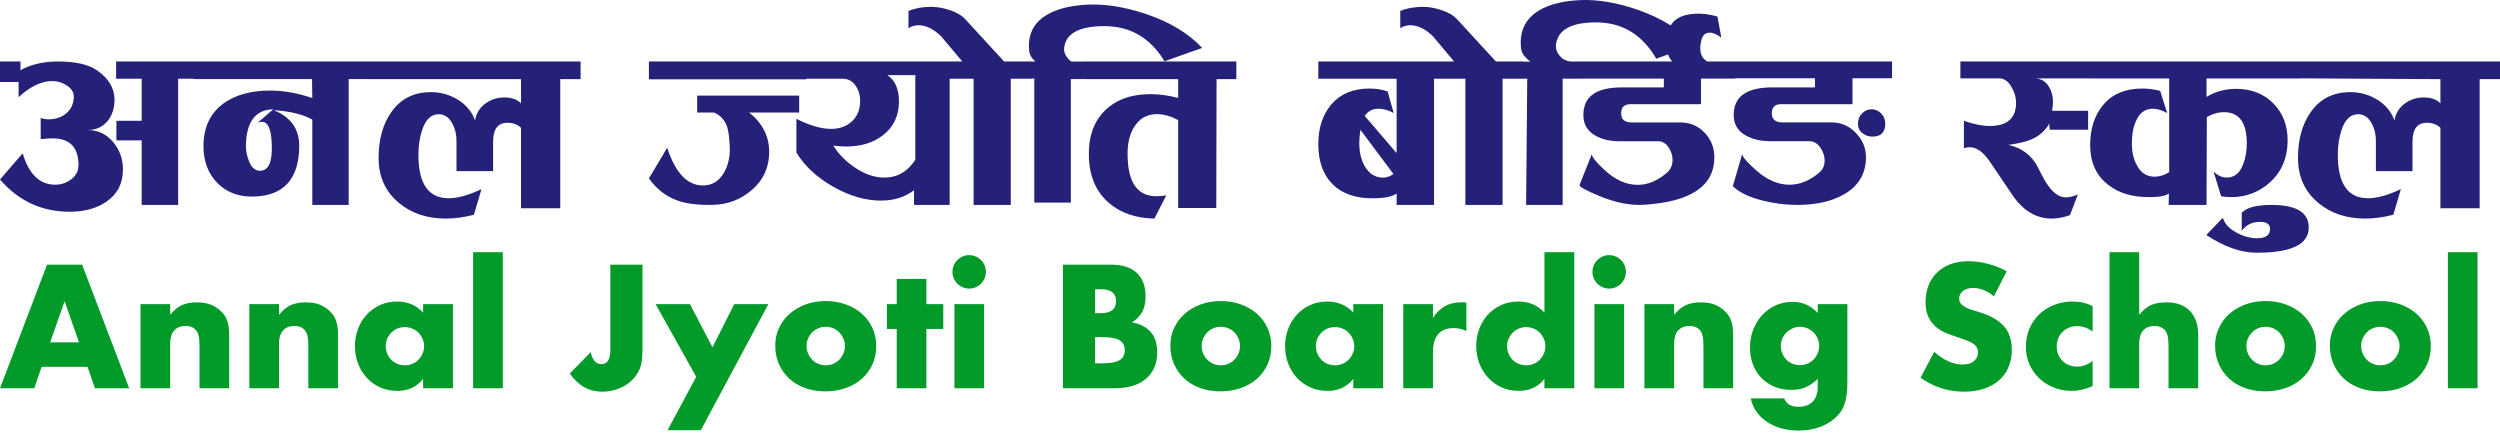 <?xml version="1.0" encoding="UTF-8"?>
<svg width="366px" height="64px" viewBox="0 0 366 64" version="1.1" xmlns="http://www.w3.org/2000/svg" xmlns:xlink="http://www.w3.org/1999/xlink">
    <!-- Generator: Sketch 61.2 (89653) - https://sketch.com -->
    <title>Group 2</title>
    <desc>Created with Sketch.</desc>
    <g id="Page-1" stroke="none" stroke-width="1" fill="none" fill-rule="evenodd">
        <g id="Desktop-Design" transform="translate(-210, -40)" fill-rule="nonzero">
            <g id="Group-2" transform="translate(210, 40)">
                <path d="M5.016,56.84 L6.096,53.696 L12.816,53.696 L13.896,56.84 L18.912,56.84 L12.024,38.744 L6.888,38.744 L0,56.84 L5.016,56.84 Z M11.568,50.12 L7.344,50.12 L9.456,44.096 L11.568,50.12 Z M24.912,56.84 L24.912,50.264 C24.912,49.448 25.108,48.82 25.5,48.38 C25.892,47.94 26.456,47.72 27.192,47.72 C27.464,47.72 27.72,47.76 27.96,47.84 C28.2,47.92 28.416,48.056 28.608,48.248 C28.832,48.472 28.988,48.772 29.076,49.148 C29.164,49.524 29.208,50.016 29.208,50.624 L29.208,50.624 L29.208,56.84 L33.552,56.84 L33.552,49.016 C33.552,48.36 33.488,47.776 33.36,47.264 C33.232,46.752 32.992,46.288 32.64,45.872 C32.208,45.36 31.684,44.964 31.068,44.684 C30.452,44.404 29.712,44.264 28.848,44.264 C28.032,44.264 27.32,44.388 26.712,44.636 C26.104,44.884 25.504,45.368 24.912,46.088 L24.912,46.088 L24.912,44.528 L20.568,44.528 L20.568,56.84 L24.912,56.84 Z M40.848,56.84 L40.848,50.264 C40.848,49.448 41.044,48.82 41.436,48.38 C41.828,47.94 42.392,47.72 43.128,47.72 C43.4,47.72 43.656,47.76 43.896,47.84 C44.136,47.92 44.352,48.056 44.544,48.248 C44.768,48.472 44.924,48.772 45.012,49.148 C45.1,49.524 45.144,50.016 45.144,50.624 L45.144,50.624 L45.144,56.84 L49.488,56.84 L49.488,49.016 C49.488,48.36 49.424,47.776 49.296,47.264 C49.168,46.752 48.928,46.288 48.576,45.872 C48.144,45.36 47.62,44.964 47.004,44.684 C46.388,44.404 45.648,44.264 44.784,44.264 C43.968,44.264 43.256,44.388 42.648,44.636 C42.04,44.884 41.44,45.368 40.848,46.088 L40.848,46.088 L40.848,44.528 L36.504,44.528 L36.504,56.84 L40.848,56.84 Z M58.176,57.224 C59.76,57.224 61.016,56.64 61.944,55.472 L61.944,55.472 L61.944,56.84 L66.312,56.84 L66.312,44.528 L61.944,44.528 L61.944,45.752 C60.936,44.68 59.664,44.144 58.128,44.144 C57.216,44.144 56.384,44.316 55.632,44.66 C54.88,45.004 54.232,45.472 53.688,46.064 C53.144,46.656 52.72,47.348 52.416,48.14 C52.112,48.932 51.96,49.768 51.96,50.648 C51.96,51.592 52.116,52.464 52.428,53.264 C52.74,54.064 53.176,54.76 53.736,55.352 C54.296,55.944 54.952,56.404 55.704,56.732 C56.456,57.06 57.28,57.224 58.176,57.224 Z M59.28,53.48 C58.88,53.48 58.508,53.408 58.164,53.264 C57.82,53.12 57.524,52.92 57.276,52.664 C57.028,52.408 56.832,52.108 56.688,51.764 C56.544,51.42 56.472,51.048 56.472,50.648 C56.472,50.264 56.544,49.908 56.688,49.58 C56.832,49.252 57.028,48.96 57.276,48.704 C57.524,48.448 57.82,48.248 58.164,48.104 C58.508,47.96 58.88,47.888 59.28,47.888 C59.664,47.888 60.028,47.96 60.372,48.104 C60.716,48.248 61.012,48.448 61.26,48.704 C61.508,48.96 61.708,49.26 61.86,49.604 C62.012,49.948 62.088,50.312 62.088,50.696 C62.088,51.08 62.012,51.44 61.86,51.776 C61.708,52.112 61.508,52.408 61.26,52.664 C61.012,52.92 60.716,53.12 60.372,53.264 C60.028,53.408 59.664,53.48 59.28,53.48 Z M73.608,56.84 L73.608,36.92 L69.264,36.92 L69.264,56.84 L73.608,56.84 Z M88.152,57.344 C88.792,57.344 89.404,57.26 89.988,57.092 C90.572,56.924 91.104,56.692 91.584,56.396 C92.064,56.1 92.484,55.74 92.844,55.316 C93.204,54.892 93.488,54.424 93.696,53.912 C93.824,53.592 93.916,53.208 93.972,52.76 C94.028,52.312 94.056,51.824 94.056,51.296 L94.056,51.296 L94.056,38.744 L89.352,38.744 L89.352,51.224 C89.352,52.616 88.912,53.312 88.032,53.312 C87.632,53.312 87.296,53.152 87.024,52.832 C86.752,52.512 86.576,52.08 86.496,51.536 L86.496,51.536 L83.424,54.68 C84.64,56.456 86.216,57.344 88.152,57.344 Z M102.6,62.984 L112.488,44.528 L107.496,44.528 L104.304,50.84 L101.016,44.528 L95.976,44.528 L101.928,55.16 L97.728,62.984 L102.6,62.984 Z M120.816,57.296 C121.888,57.296 122.884,57.136 123.804,56.816 C124.724,56.496 125.512,56.044 126.168,55.46 C126.824,54.876 127.34,54.18 127.716,53.372 C128.092,52.564 128.28,51.672 128.28,50.696 C128.28,49.72 128.096,48.828 127.728,48.02 C127.36,47.212 126.844,46.516 126.18,45.932 C125.516,45.348 124.732,44.892 123.828,44.564 C122.924,44.236 121.944,44.072 120.888,44.072 C119.816,44.072 118.828,44.24 117.924,44.576 C117.02,44.912 116.24,45.372 115.584,45.956 C114.928,46.54 114.416,47.228 114.048,48.02 C113.68,48.812 113.496,49.664 113.496,50.576 C113.496,51.584 113.68,52.5 114.048,53.324 C114.416,54.148 114.924,54.856 115.572,55.448 C116.22,56.04 116.992,56.496 117.888,56.816 C118.784,57.136 119.76,57.296 120.816,57.296 Z M120.888,53.48 C120.504,53.48 120.14,53.408 119.796,53.264 C119.452,53.12 119.156,52.92 118.908,52.664 C118.66,52.408 118.46,52.108 118.308,51.764 C118.156,51.42 118.08,51.04 118.08,50.624 C118.08,50.24 118.156,49.88 118.308,49.544 C118.46,49.208 118.66,48.912 118.908,48.656 C119.156,48.4 119.452,48.2 119.796,48.056 C120.14,47.912 120.504,47.84 120.888,47.84 C121.272,47.84 121.636,47.912 121.98,48.056 C122.324,48.2 122.62,48.4 122.868,48.656 C123.116,48.912 123.316,49.212 123.468,49.556 C123.62,49.9 123.696,50.264 123.696,50.648 C123.696,51.048 123.62,51.42 123.468,51.764 C123.316,52.108 123.116,52.408 122.868,52.664 C122.62,52.92 122.324,53.12 121.98,53.264 C121.636,53.408 121.272,53.48 120.888,53.48 Z M135.624,56.84 L135.624,48.152 L138.096,48.152 L138.096,44.528 L135.624,44.528 L135.624,40.832 L131.28,40.832 L131.28,44.528 L129.84,44.528 L129.84,48.152 L131.28,48.152 L131.28,56.84 L135.624,56.84 Z M141.888,42.248 C142.224,42.248 142.54,42.184 142.836,42.056 C143.132,41.928 143.392,41.752 143.616,41.528 C143.84,41.304 144.016,41.044 144.144,40.748 C144.272,40.452 144.336,40.136 144.336,39.8 C144.336,39.464 144.272,39.148 144.144,38.852 C144.016,38.556 143.84,38.296 143.616,38.072 C143.392,37.848 143.132,37.672 142.836,37.544 C142.54,37.416 142.224,37.352 141.888,37.352 C141.552,37.352 141.236,37.416 140.94,37.544 C140.644,37.672 140.384,37.848 140.16,38.072 C139.936,38.296 139.76,38.556 139.632,38.852 C139.504,39.148 139.44,39.464 139.44,39.8 C139.44,40.136 139.504,40.452 139.632,40.748 C139.76,41.044 139.936,41.304 140.16,41.528 C140.384,41.752 140.644,41.928 140.94,42.056 C141.236,42.184 141.552,42.248 141.888,42.248 Z M144.072,56.84 L144.072,44.528 L139.728,44.528 L139.728,56.84 L144.072,56.84 Z M163.176,56.84 C164.136,56.84 165,56.728 165.768,56.504 C166.536,56.28 167.188,55.944 167.724,55.496 C168.26,55.048 168.676,54.496 168.972,53.84 C169.268,53.184 169.416,52.432 169.416,51.584 C169.416,51.04 169.352,50.528 169.224,50.048 C169.096,49.568 168.884,49.136 168.588,48.752 C168.292,48.368 167.908,48.044 167.436,47.78 C166.964,47.516 166.392,47.32 165.72,47.192 C166.392,46.776 166.892,46.268 167.22,45.668 C167.548,45.068 167.712,44.312 167.712,43.4 C167.712,41.896 167.28,40.744 166.416,39.944 C165.552,39.144 164.288,38.744 162.624,38.744 L162.624,38.744 L155.616,38.744 L155.616,56.84 L163.176,56.84 Z M161.184,45.848 L160.32,45.848 L160.32,42.344 L161.184,42.344 C162.656,42.344 163.392,42.928 163.392,44.096 C163.392,45.264 162.656,45.848 161.184,45.848 L161.184,45.848 Z M161.352,53.192 L160.32,53.192 L160.32,49.352 L161.352,49.352 C162.536,49.352 163.384,49.504 163.896,49.808 C164.408,50.112 164.664,50.6 164.664,51.272 C164.664,51.944 164.408,52.432 163.896,52.736 C163.384,53.04 162.536,53.192 161.352,53.192 L161.352,53.192 Z M178.656,57.296 C179.728,57.296 180.724,57.136 181.644,56.816 C182.564,56.496 183.352,56.044 184.008,55.46 C184.664,54.876 185.18,54.18 185.556,53.372 C185.932,52.564 186.12,51.672 186.12,50.696 C186.12,49.72 185.936,48.828 185.568,48.02 C185.2,47.212 184.684,46.516 184.02,45.932 C183.356,45.348 182.572,44.892 181.668,44.564 C180.764,44.236 179.784,44.072 178.728,44.072 C177.656,44.072 176.668,44.24 175.764,44.576 C174.86,44.912 174.08,45.372 173.424,45.956 C172.768,46.54 172.256,47.228 171.888,48.02 C171.52,48.812 171.336,49.664 171.336,50.576 C171.336,51.584 171.52,52.5 171.888,53.324 C172.256,54.148 172.764,54.856 173.412,55.448 C174.06,56.04 174.832,56.496 175.728,56.816 C176.624,57.136 177.6,57.296 178.656,57.296 Z M178.728,53.48 C178.344,53.48 177.98,53.408 177.636,53.264 C177.292,53.12 176.996,52.92 176.748,52.664 C176.5,52.408 176.3,52.108 176.148,51.764 C175.996,51.42 175.92,51.04 175.92,50.624 C175.92,50.24 175.996,49.88 176.148,49.544 C176.3,49.208 176.5,48.912 176.748,48.656 C176.996,48.4 177.292,48.2 177.636,48.056 C177.98,47.912 178.344,47.84 178.728,47.84 C179.112,47.84 179.476,47.912 179.82,48.056 C180.164,48.2 180.46,48.4 180.708,48.656 C180.956,48.912 181.156,49.212 181.308,49.556 C181.46,49.9 181.536,50.264 181.536,50.648 C181.536,51.048 181.46,51.42 181.308,51.764 C181.156,52.108 180.956,52.408 180.708,52.664 C180.46,52.92 180.164,53.12 179.82,53.264 C179.476,53.408 179.112,53.48 178.728,53.48 Z M194.352,57.224 C195.936,57.224 197.192,56.64 198.12,55.472 L198.12,55.472 L198.12,56.84 L202.488,56.84 L202.488,44.528 L198.12,44.528 L198.12,45.752 C197.112,44.68 195.84,44.144 194.304,44.144 C193.392,44.144 192.56,44.316 191.808,44.66 C191.056,45.004 190.408,45.472 189.864,46.064 C189.32,46.656 188.896,47.348 188.592,48.14 C188.288,48.932 188.136,49.768 188.136,50.648 C188.136,51.592 188.292,52.464 188.604,53.264 C188.916,54.064 189.352,54.76 189.912,55.352 C190.472,55.944 191.128,56.404 191.88,56.732 C192.632,57.06 193.456,57.224 194.352,57.224 Z M195.456,53.48 C195.056,53.48 194.684,53.408 194.34,53.264 C193.996,53.12 193.7,52.92 193.452,52.664 C193.204,52.408 193.008,52.108 192.864,51.764 C192.72,51.42 192.648,51.048 192.648,50.648 C192.648,50.264 192.72,49.908 192.864,49.58 C193.008,49.252 193.204,48.96 193.452,48.704 C193.7,48.448 193.996,48.248 194.34,48.104 C194.684,47.96 195.056,47.888 195.456,47.888 C195.84,47.888 196.204,47.96 196.548,48.104 C196.892,48.248 197.188,48.448 197.436,48.704 C197.684,48.96 197.884,49.26 198.036,49.604 C198.188,49.948 198.264,50.312 198.264,50.696 C198.264,51.08 198.188,51.44 198.036,51.776 C197.884,52.112 197.684,52.408 197.436,52.664 C197.188,52.92 196.892,53.12 196.548,53.264 C196.204,53.408 195.84,53.48 195.456,53.48 Z M209.784,56.84 L209.784,51.56 C209.784,50.408 210.036,49.532 210.54,48.932 C211.044,48.332 211.8,48.032 212.808,48.032 C213.48,48.032 214.104,48.176 214.68,48.464 L214.68,48.464 L214.68,44.312 C214.504,44.28 214.348,44.264 214.212,44.264 L214.212,44.264 L213.84,44.264 C212.944,44.264 212.16,44.46 211.488,44.852 C210.816,45.244 210.248,45.808 209.784,46.544 L209.784,46.544 L209.784,44.528 L205.44,44.528 L205.44,56.84 L209.784,56.84 Z M222.336,57.224 C223.92,57.224 225.176,56.64 226.104,55.472 L226.104,55.472 L226.104,56.84 L230.472,56.84 L230.472,36.92 L226.104,36.92 L226.104,45.752 C225.096,44.68 223.824,44.144 222.288,44.144 C221.376,44.144 220.54,44.316 219.78,44.66 C219.02,45.004 218.368,45.472 217.824,46.064 C217.28,46.656 216.86,47.348 216.564,48.14 C216.268,48.932 216.12,49.768 216.12,50.648 C216.12,51.576 216.276,52.44 216.588,53.24 C216.9,54.04 217.336,54.736 217.896,55.328 C218.456,55.92 219.112,56.384 219.864,56.72 C220.616,57.056 221.44,57.224 222.336,57.224 Z M223.44,53.48 C223.04,53.48 222.668,53.408 222.324,53.264 C221.98,53.12 221.684,52.92 221.436,52.664 C221.188,52.408 220.992,52.108 220.848,51.764 C220.704,51.42 220.632,51.048 220.632,50.648 C220.632,50.264 220.708,49.908 220.86,49.58 C221.012,49.252 221.212,48.96 221.46,48.704 C221.708,48.448 222.004,48.248 222.348,48.104 C222.692,47.96 223.056,47.888 223.44,47.888 C223.824,47.888 224.188,47.96 224.532,48.104 C224.876,48.248 225.172,48.448 225.42,48.704 C225.668,48.96 225.868,49.26 226.02,49.604 C226.172,49.948 226.248,50.312 226.248,50.696 C226.248,51.08 226.172,51.44 226.02,51.776 C225.868,52.112 225.668,52.408 225.42,52.664 C225.172,52.92 224.876,53.12 224.532,53.264 C224.188,53.408 223.824,53.48 223.44,53.48 Z M235.584,42.248 C235.92,42.248 236.236,42.184 236.532,42.056 C236.828,41.928 237.088,41.752 237.312,41.528 C237.536,41.304 237.712,41.044 237.84,40.748 C237.968,40.452 238.032,40.136 238.032,39.8 C238.032,39.464 237.968,39.148 237.84,38.852 C237.712,38.556 237.536,38.296 237.312,38.072 C237.088,37.848 236.828,37.672 236.532,37.544 C236.236,37.416 235.92,37.352 235.584,37.352 C235.248,37.352 234.932,37.416 234.636,37.544 C234.34,37.672 234.08,37.848 233.856,38.072 C233.632,38.296 233.456,38.556 233.328,38.852 C233.2,39.148 233.136,39.464 233.136,39.8 C233.136,40.136 233.2,40.452 233.328,40.748 C233.456,41.044 233.632,41.304 233.856,41.528 C234.08,41.752 234.34,41.928 234.636,42.056 C234.932,42.184 235.248,42.248 235.584,42.248 Z M237.768,56.84 L237.768,44.528 L233.424,44.528 L233.424,56.84 L237.768,56.84 Z M245.088,56.84 L245.088,50.264 C245.088,49.448 245.284,48.82 245.676,48.38 C246.068,47.94 246.632,47.72 247.368,47.72 C247.64,47.72 247.896,47.76 248.136,47.84 C248.376,47.92 248.592,48.056 248.784,48.248 C249.008,48.472 249.164,48.772 249.252,49.148 C249.34,49.524 249.384,50.016 249.384,50.624 L249.384,50.624 L249.384,56.84 L253.728,56.84 L253.728,49.016 C253.728,48.36 253.664,47.776 253.536,47.264 C253.408,46.752 253.168,46.288 252.816,45.872 C252.384,45.36 251.86,44.964 251.244,44.684 C250.628,44.404 249.888,44.264 249.024,44.264 C248.208,44.264 247.496,44.388 246.888,44.636 C246.28,44.884 245.68,45.368 245.088,46.088 L245.088,46.088 L245.088,44.528 L240.744,44.528 L240.744,56.84 L245.088,56.84 Z M263.304,63.032 C264.152,63.032 264.94,62.936 265.668,62.744 C266.396,62.552 267.048,62.288 267.624,61.952 C268.2,61.616 268.692,61.22 269.1,60.764 C269.508,60.308 269.808,59.816 270,59.288 C270.144,58.872 270.256,58.392 270.336,57.848 C270.416,57.304 270.456,56.688 270.456,56 L270.456,56 L270.456,44.528 L266.112,44.528 L266.112,45.824 C265.12,44.736 263.896,44.192 262.44,44.192 C261.544,44.192 260.716,44.364 259.956,44.708 C259.196,45.052 258.54,45.524 257.988,46.124 C257.436,46.724 257,47.428 256.68,48.236 C256.36,49.044 256.2,49.92 256.2,50.864 C256.2,51.792 256.348,52.636 256.644,53.396 C256.94,54.156 257.356,54.808 257.892,55.352 C258.428,55.896 259.064,56.32 259.8,56.624 C260.536,56.928 261.344,57.08 262.224,57.08 C262.624,57.08 262.992,57.052 263.328,56.996 C263.664,56.94 263.984,56.848 264.288,56.72 C264.592,56.592 264.892,56.428 265.188,56.228 C265.484,56.028 265.792,55.776 266.112,55.472 L266.112,55.472 L266.112,56.648 C266.112,57.56 265.868,58.272 265.38,58.784 C264.892,59.296 264.192,59.552 263.28,59.552 C262.208,59.552 261.52,59.144 261.216,58.328 L261.216,58.328 L256.32,58.328 C256.448,59 256.704,59.62 257.088,60.188 C257.472,60.756 257.964,61.252 258.564,61.676 C259.164,62.1 259.864,62.432 260.664,62.672 C261.464,62.912 262.344,63.032 263.304,63.032 Z M263.52,53.456 C263.12,53.456 262.748,53.384 262.404,53.24 C262.06,53.096 261.764,52.896 261.516,52.64 C261.268,52.384 261.072,52.084 260.928,51.74 C260.784,51.396 260.712,51.024 260.712,50.624 C260.712,50.24 260.788,49.88 260.94,49.544 C261.092,49.208 261.296,48.916 261.552,48.668 C261.808,48.42 262.104,48.22 262.44,48.068 C262.776,47.916 263.136,47.84 263.52,47.84 C263.888,47.84 264.244,47.912 264.588,48.056 C264.932,48.2 265.232,48.4 265.488,48.656 C265.744,48.912 265.948,49.208 266.1,49.544 C266.252,49.88 266.328,50.248 266.328,50.648 C266.328,51.032 266.252,51.396 266.1,51.74 C265.948,52.084 265.748,52.384 265.5,52.64 C265.252,52.896 264.956,53.096 264.612,53.24 C264.268,53.384 263.904,53.456 263.52,53.456 Z M287.52,57.344 C288.624,57.344 289.612,57.196 290.484,56.9 C291.356,56.604 292.092,56.188 292.692,55.652 C293.292,55.116 293.748,54.472 294.06,53.72 C294.372,52.968 294.528,52.128 294.528,51.2 C294.528,49.824 294.172,48.708 293.46,47.852 C292.748,46.996 291.624,46.312 290.088,45.8 C289.704,45.672 289.316,45.552 288.924,45.44 C288.532,45.328 288.18,45.196 287.868,45.044 C287.556,44.892 287.304,44.712 287.112,44.504 C286.92,44.296 286.824,44.032 286.824,43.712 C286.824,43.248 287.016,42.872 287.4,42.584 C287.784,42.296 288.28,42.152 288.888,42.152 C289.368,42.152 289.864,42.252 290.376,42.452 C290.888,42.652 291.4,42.96 291.912,43.376 L291.912,43.376 L293.784,39.704 C292.888,39.224 291.952,38.86 290.976,38.612 C290,38.364 289.064,38.24 288.168,38.24 C287.208,38.24 286.34,38.384 285.564,38.672 C284.788,38.96 284.132,39.364 283.596,39.884 C283.06,40.404 282.644,41.028 282.348,41.756 C282.052,42.484 281.904,43.296 281.904,44.192 C281.904,45.088 282.044,45.828 282.324,46.412 C282.604,46.996 282.972,47.48 283.428,47.864 C283.884,48.248 284.404,48.556 284.988,48.788 C285.572,49.02 286.168,49.232 286.776,49.424 C287.288,49.6 287.724,49.76 288.084,49.904 C288.444,50.048 288.736,50.204 288.96,50.372 C289.184,50.54 289.344,50.724 289.44,50.924 C289.536,51.124 289.584,51.36 289.584,51.632 C289.584,52.08 289.396,52.48 289.02,52.832 C288.644,53.184 288.072,53.36 287.304,53.36 C286.632,53.36 285.952,53.208 285.264,52.904 C284.576,52.6 283.88,52.136 283.176,51.512 L283.176,51.512 L281.16,55.304 C283.112,56.664 285.232,57.344 287.52,57.344 Z M303.312,57.224 C304.272,57.224 305.288,56.992 306.36,56.528 L306.36,56.528 L306.36,52.832 C305.656,53.392 304.896,53.672 304.08,53.672 C303.664,53.672 303.272,53.6 302.904,53.456 C302.536,53.312 302.22,53.108 301.956,52.844 C301.692,52.58 301.484,52.268 301.332,51.908 C301.18,51.548 301.104,51.152 301.104,50.72 C301.104,50.272 301.18,49.868 301.332,49.508 C301.484,49.148 301.696,48.836 301.968,48.572 C302.24,48.308 302.556,48.104 302.916,47.96 C303.276,47.816 303.664,47.744 304.08,47.744 C304.848,47.744 305.608,48 306.36,48.512 L306.36,48.512 L306.36,44.816 C305.464,44.368 304.488,44.144 303.432,44.144 C302.472,44.144 301.572,44.308 300.732,44.636 C299.892,44.964 299.168,45.42 298.56,46.004 C297.952,46.588 297.472,47.284 297.12,48.092 C296.768,48.9 296.592,49.792 296.592,50.768 C296.592,51.744 296.776,52.628 297.144,53.42 C297.512,54.212 298.004,54.892 298.62,55.46 C299.236,56.028 299.948,56.464 300.756,56.768 C301.564,57.072 302.416,57.224 303.312,57.224 Z M313.176,56.84 L313.176,50.264 C313.176,49.448 313.372,48.82 313.764,48.38 C314.156,47.94 314.72,47.72 315.456,47.72 C316,47.72 316.464,47.888 316.848,48.224 C317.072,48.432 317.232,48.728 317.328,49.112 C317.424,49.496 317.472,50 317.472,50.624 L317.472,50.624 L317.472,56.84 L321.816,56.84 L321.816,49.016 C321.816,47.56 321.42,46.404 320.628,45.548 C319.836,44.692 318.664,44.264 317.112,44.264 C316.296,44.264 315.584,44.388 314.976,44.636 C314.368,44.884 313.768,45.368 313.176,46.088 L313.176,46.088 L313.176,36.92 L308.832,36.92 L308.832,56.84 L313.176,56.84 Z M331.608,57.296 C332.68,57.296 333.676,57.136 334.596,56.816 C335.516,56.496 336.304,56.044 336.96,55.46 C337.616,54.876 338.132,54.18 338.508,53.372 C338.884,52.564 339.072,51.672 339.072,50.696 C339.072,49.72 338.888,48.828 338.52,48.02 C338.152,47.212 337.636,46.516 336.972,45.932 C336.308,45.348 335.524,44.892 334.62,44.564 C333.716,44.236 332.736,44.072 331.68,44.072 C330.608,44.072 329.62,44.24 328.716,44.576 C327.812,44.912 327.032,45.372 326.376,45.956 C325.72,46.54 325.208,47.228 324.84,48.02 C324.472,48.812 324.288,49.664 324.288,50.576 C324.288,51.584 324.472,52.5 324.84,53.324 C325.208,54.148 325.716,54.856 326.364,55.448 C327.012,56.04 327.784,56.496 328.68,56.816 C329.576,57.136 330.552,57.296 331.608,57.296 Z M331.68,53.48 C331.296,53.48 330.932,53.408 330.588,53.264 C330.244,53.12 329.948,52.92 329.7,52.664 C329.452,52.408 329.252,52.108 329.1,51.764 C328.948,51.42 328.872,51.04 328.872,50.624 C328.872,50.24 328.948,49.88 329.1,49.544 C329.252,49.208 329.452,48.912 329.7,48.656 C329.948,48.4 330.244,48.2 330.588,48.056 C330.932,47.912 331.296,47.84 331.68,47.84 C332.064,47.84 332.428,47.912 332.772,48.056 C333.116,48.2 333.412,48.4 333.66,48.656 C333.908,48.912 334.108,49.212 334.26,49.556 C334.412,49.9 334.488,50.264 334.488,50.648 C334.488,51.048 334.412,51.42 334.26,51.764 C334.108,52.108 333.908,52.408 333.66,52.664 C333.412,52.92 333.116,53.12 332.772,53.264 C332.428,53.408 332.064,53.48 331.68,53.48 Z M348.408,57.296 C349.48,57.296 350.476,57.136 351.396,56.816 C352.316,56.496 353.104,56.044 353.76,55.46 C354.416,54.876 354.932,54.18 355.308,53.372 C355.684,52.564 355.872,51.672 355.872,50.696 C355.872,49.72 355.688,48.828 355.32,48.02 C354.952,47.212 354.436,46.516 353.772,45.932 C353.108,45.348 352.324,44.892 351.42,44.564 C350.516,44.236 349.536,44.072 348.48,44.072 C347.408,44.072 346.42,44.24 345.516,44.576 C344.612,44.912 343.832,45.372 343.176,45.956 C342.52,46.54 342.008,47.228 341.64,48.02 C341.272,48.812 341.088,49.664 341.088,50.576 C341.088,51.584 341.272,52.5 341.64,53.324 C342.008,54.148 342.516,54.856 343.164,55.448 C343.812,56.04 344.584,56.496 345.48,56.816 C346.376,57.136 347.352,57.296 348.408,57.296 Z M348.48,53.48 C348.096,53.48 347.732,53.408 347.388,53.264 C347.044,53.12 346.748,52.92 346.5,52.664 C346.252,52.408 346.052,52.108 345.9,51.764 C345.748,51.42 345.672,51.04 345.672,50.624 C345.672,50.24 345.748,49.88 345.9,49.544 C346.052,49.208 346.252,48.912 346.5,48.656 C346.748,48.4 347.044,48.2 347.388,48.056 C347.732,47.912 348.096,47.84 348.48,47.84 C348.864,47.84 349.228,47.912 349.572,48.056 C349.916,48.2 350.212,48.4 350.46,48.656 C350.708,48.912 350.908,49.212 351.06,49.556 C351.212,49.9 351.288,50.264 351.288,50.648 C351.288,51.048 351.212,51.42 351.06,51.764 C350.908,52.108 350.708,52.408 350.46,52.664 C350.212,52.92 349.916,53.12 349.572,53.264 C349.228,53.408 348.864,53.48 348.48,53.48 Z M362.712,56.84 L362.712,36.92 L358.368,36.92 L358.368,56.84 L362.712,56.84 Z" id="AnnalJyotiBoardingSchool" fill="#029A29"></path>
                <path d="M10.213,31 C12.369,31 14.156,30.508 15.574,29.525 C17.191,28.429 18,26.856 18,24.805 C18,23.259 17.511,21.911 16.532,20.759 C15.553,19.607 14.298,19.031 12.766,19.031 C13.986,19.059 14.979,18.623 15.745,17.724 C16.426,16.881 16.766,15.842 16.766,14.605 C16.766,12.92 15.915,11.487 14.213,10.307 C12.965,9.436 11.064,9 8.511,9 C6.241,9 4.312,9.478 2.723,10.433 L2.723,10.433 L2.723,14.226 C4.426,12.653 6.071,11.866 7.66,11.866 C8.426,11.866 9.121,12.077 9.745,12.498 C10.482,12.948 10.837,13.538 10.809,14.268 C10.752,15.252 10.376,16.031 9.681,16.607 C8.986,17.183 8.128,17.471 7.106,17.471 C6.681,17.471 6.298,17.401 5.957,17.261 L5.957,17.261 L5.957,20.379 C6.582,20.295 7.149,20.253 7.66,20.253 C10.213,20.253 11.489,21.559 11.489,24.172 C11.489,25.015 11.142,25.704 10.447,26.238 C9.752,26.771 8.965,27.038 8.085,27.038 C5.816,27.038 4.227,25.507 3.319,22.444 L3.319,22.444 L0,26.28 C2.723,29.427 6.128,31 10.213,31 Z M26.082,30 L26.082,11.53 L29,11.53 L29,9 L17,9 L17,11.53 L20.74,11.53 L20.74,17.687 L17.041,17.687 L17.041,20.554 L20.74,20.554 L20.74,30 L26.082,30 Z M3,12 L3,9 L0,9 L0,12 L3,12 Z M51.047,30 L51.047,11.572 L54,11.572 L54,9 L28.42,9 L28.42,11.572 L45.681,11.572 L45.722,14.355 C43.587,13.624 41.521,13.259 39.524,13.259 C36.723,13.259 34.449,13.892 32.702,15.157 C30.761,16.59 29.79,18.671 29.79,21.398 C29.79,23.618 30.47,25.418 31.829,26.795 C33.187,28.173 34.962,28.833 37.153,28.777 C41.535,28.665 43.753,26.219 43.809,21.44 C43.836,18.91 42.588,17.139 40.065,16.127 C42.533,16.295 44.419,16.759 45.722,17.518 L45.722,30 L51.047,30 Z M38.065,25 C37.336,25 36.789,24.505 36.424,23.515 C36.116,22.757 35.975,21.956 36.004,21.112 C36.116,17.762 37.448,16.058 40,16 L40,16 L37.728,17.966 C37.953,17.879 38.163,17.835 38.359,17.835 C39.257,17.835 39.734,18.971 39.79,21.243 C39.874,23.748 39.299,25 38.065,25 Z M65.255,32 C66.589,32 67.965,31.813 69.383,31.439 L70.489,27.685 C68.617,28.577 67.014,29.023 65.681,29.023 C62.73,29.023 61.255,26.908 61.255,22.679 C61.255,21.327 61.44,20.104 61.809,19.011 C62.319,17.487 63.128,16.724 64.234,16.724 C65.085,16.724 65.752,17.184 66.234,18.105 C66.631,18.824 66.83,19.659 66.83,20.608 L66.83,25.053 L72.191,25.053 L72.191,20.737 C72.191,18.896 72.887,17.976 74.277,17.976 C75.099,17.976 75.766,18.22 76.277,18.709 L76.277,30.49 L82.021,30.49 L82.021,11.589 L85,11.589 L85,9 L53.764,9 L53.764,11.589 L76.277,11.589 L76.277,15.128 C75.709,14.552 74.901,14.265 73.851,14.265 C72.801,14.265 71.865,14.567 71.043,15.171 C70.22,15.775 69.723,16.595 69.553,17.63 C69.071,16.336 68.227,15.322 67.021,14.588 C65.816,13.855 64.504,13.488 63.085,13.488 C60.56,13.488 58.617,14.48 57.255,16.465 C56.035,18.22 55.426,20.435 55.426,23.111 C55.426,25.844 56.404,28.03 58.362,29.67 C60.206,31.223 62.504,32 65.255,32 Z M118,11.618 L118,9 L95,9 L95,11.618 L118,11.618 Z M103.619,29.999 L104.202,29.998 C106.488,29.97 108.461,29.228 110.12,27.771 C111.779,26.314 112.608,24.473 112.608,22.246 C112.608,19.965 111.632,18.041 109.681,16.474 L109.681,16.474 L117,16.474 L117,14 L102.068,14 L102.068,16.474 L104.536,16.474 C105.456,16.859 106.098,17.56 106.46,18.577 C106.655,19.236 106.781,20.226 106.837,21.545 C106.892,22.947 106.613,24.184 106,25.256 C105.275,26.521 104.243,27.153 102.905,27.153 C100.619,27.153 98.876,25.311 97.677,21.628 L97.677,21.628 L95,26.122 C96.115,27.661 97.454,28.72 99.015,29.297 C100.298,29.792 102.027,30.025 104.202,29.998 L103.619,29.999 Z M139.031,30 L139.031,11.53 L142,11.53 L142,9 L116,9 L116,11.53 L123.38,11.53 C124.172,11.53 124.794,11.86 125.246,12.521 C125.699,13.182 125.925,13.934 125.925,14.777 C125.925,16.014 125.529,17.005 124.737,17.75 C123.946,18.495 122.928,18.867 121.684,18.867 C120.213,18.867 118.517,18.376 116.594,17.392 L116.594,17.392 L116.594,22.325 C117.781,24.293 119.57,25.959 121.959,27.322 C124.349,28.686 126.688,29.367 128.979,29.367 C130.873,29.367 132.485,28.861 133.814,27.849 L133.814,27.849 L133.814,30 L139.031,30 Z M129.478,26 C128.087,26 126.688,25.538 125.283,24.613 C123.877,23.688 122.783,22.59 122,21.318 C122.667,21.405 123.29,21.448 123.87,21.448 C126.043,21.448 127.841,20.899 129.261,19.801 C130.826,18.587 131.609,16.939 131.609,14.858 C131.609,13.038 131.043,11.751 129.913,11 L129.913,11 L134,11 L134,23.399 C132.87,25.133 131.362,26 129.478,26 Z M147.979,30 L147.979,11.53 L151,11.53 L151,9 L141,9 L141,11.53 L142.532,11.53 L142.532,30 L147.979,30 Z M147,9 L141.367,2.87 C140.85,2.29 140.095,1.833 139.102,1.5 C138.109,1.167 137.19,1 136.347,1 C135.068,1 133.952,1.203 133,1.609 L133,1.609 L133,4.13 C133.435,3.841 133.925,3.696 134.469,3.696 C135.558,3.696 136.66,4.232 137.776,5.304 L137.776,5.304 L140.878,9 L147,9 Z M156.772,29.66 L156.772,11.58 L159.809,11.58 L159.698,9.011 L156.814,9.011 C156.005,8.347 155.671,7.628 155.81,6.854 C156.145,4.836 158.095,3.827 161.662,3.827 C165.48,3.827 168.42,5.541 170.482,8.969 L176,7.02 C174.021,4.892 171.277,3.233 167.765,2.045 C164.7,1.022 161.885,0.566 159.322,0.676 C156.786,0.787 154.765,1.284 153.26,2.169 C151.31,3.33 150.446,5.071 150.669,7.393 C150.725,8.002 151.031,8.541 151.588,9.011 L150,9.011 L150,11.498 L151.421,11.498 L151.421,29.66 L156.772,29.66 Z M169.008,32 L170.744,28.597 C170.276,28.684 169.807,28.727 169.338,28.727 C166.526,28.755 165.107,26.731 165.079,22.654 C165.051,21.017 165.368,19.667 166.03,18.605 C166.802,17.341 167.919,16.71 169.38,16.71 C170.345,16.71 171.378,16.997 172.481,17.571 L172.481,17.571 L172.481,30.449 L178.064,30.449 L178.105,11.584 L181,11.584 L181,9 L159,9 L159,11.584 L172.481,11.584 L172.481,14.341 C171.075,13.968 169.724,13.781 168.429,13.781 C165.589,13.781 163.349,14.599 161.709,16.236 C160.068,17.873 159.303,20.155 159.414,23.084 C159.524,25.898 160.489,28.095 162.308,29.674 C164.018,31.167 166.251,31.943 169.008,32 L169.008,32 Z M209.943,30 L209.943,11.53 L213,11.53 L213,9 L193.001,9 L193.001,11.53 L204.465,11.53 L204.465,22.41 L199.795,16.97 C200.276,16.267 200.941,15.916 201.79,15.916 C202.526,15.916 203.276,16.127 204.041,16.548 L204.041,16.548 L203.149,13.386 C202.328,13.104 201.451,12.964 200.516,12.964 C198.11,12.964 196.249,13.73 194.933,15.262 C193.617,16.794 192.973,18.783 193.001,21.229 C193.029,23.703 193.73,25.621 195.103,26.985 C196.476,28.348 198.408,29.03 200.899,29.03 C202.71,29.03 203.899,28.791 204.465,28.313 L204.465,28.313 L204.465,30 L209.943,30 Z M202.455,26 C201.317,26 200.423,25.431 199.772,24.294 C199.257,23.36 199,22.238 199,20.925 C199,20.312 199.054,19.671 199.163,19 L199.163,19 L204,25.475 C203.539,25.825 203.024,26 202.455,26 Z M219.979,30 L219.979,11.53 L223,11.53 L223,9 L213,9 L213,11.53 L214.532,11.53 L214.532,30 L219.979,30 Z M219,9 L213.367,2.87 C212.85,2.29 212.095,1.833 211.102,1.5 C210.109,1.167 209.19,1 208.347,1 C207.068,1 205.952,1.203 205,1.609 L205,1.609 L205,4.13 C205.435,3.841 205.925,3.696 206.469,3.696 C207.558,3.696 208.66,4.232 209.776,5.304 L209.776,5.304 L212.878,9 L219,9 Z M228.772,30 L228.772,11.52 L231.698,11.52 L231.698,9.006 C230.931,9.006 230.35,9.006 229.956,9.006 C229.709,9.006 229.328,8.884 228.814,8.639 C228.005,7.952 227.671,7.209 227.81,6.408 C228.145,4.32 230.095,3.277 233.662,3.277 C237.48,3.277 240.42,5.05 242.482,8.596 L248,6.58 C246.021,4.378 243.277,2.662 239.765,1.432 C236.7,0.374 233.885,-0.098 231.322,0.017 C228.786,0.131 226.765,0.646 225.26,1.561 C223.31,2.762 222.446,4.564 222.669,6.966 C222.725,7.595 223.031,8.152 223.588,8.639 L224.039,9.032 L222,9.032 L222,11.52 L223.588,11.52 L223.421,30 L228.772,30 Z M240.122,29.999 L240.608,29.982 C247.524,29.565 250.982,27.243 250.982,23.016 C250.982,21.626 250.507,20.43 249.557,19.429 C248.608,18.427 247.425,17.927 246.007,17.927 L246.007,17.927 L238.865,17.927 C237.845,17.927 237.335,17.482 237.335,16.592 C237.335,15.702 237.788,15.257 238.695,15.257 L238.695,15.257 L249.026,15.257 L249.026,11.503 L254,11.503 L254,9 L231,9 L231,11.503 L243.584,11.503 L243.584,12.796 L237.42,12.796 C233.65,12.796 231.779,14.159 231.808,16.884 C231.808,18.191 232.389,19.178 233.551,19.846 C234.514,20.402 235.705,20.68 237.122,20.68 L237.122,20.68 L242.734,20.68 C243.357,20.68 243.868,20.972 244.264,21.556 C244.661,22.14 244.86,22.752 244.86,23.392 C244.86,24.198 244.576,24.838 244.009,25.31 C242.649,26.478 241.232,27.062 239.758,27.062 C238.086,27.062 236.47,26.339 234.911,24.893 C233.664,23.753 233.041,22.974 233.041,22.557 L233.041,22.557 L231.255,27.062 C231.142,27.313 232.134,27.869 234.231,28.731 C236.555,29.677 238.681,30.094 240.608,29.982 L240.122,29.999 Z M249.956,9 C249.261,8.623 248.913,7.97 248.913,7.041 C248.913,6.722 248.967,6.345 249.074,5.909 C249.261,5.155 249.662,4.777 250.276,4.777 C250.784,4.777 251.359,5.024 252,5.517 L252,5.517 L251.439,2.427 C250.049,2.02 248.726,1.904 247.47,2.078 C245.306,2.369 244.157,3.587 244.023,5.735 C243.916,7.302 244.183,8.391 244.825,9 L244.825,9 L249.956,9 Z M263.132,30 C265.852,30 268.098,29.5 269.873,28.5 C272.077,27.278 273.179,25.444 273.179,23 C273.179,21.667 272.685,20.486 271.698,19.458 C270.71,18.431 269.53,17.917 268.156,17.917 L268.156,17.917 L260.943,17.917 C259.912,17.917 259.397,17.472 259.397,16.583 C259.397,15.694 259.855,15.25 260.771,15.25 L260.771,15.25 L271.204,15.25 L271.204,11.458 L277,11.458 L277,9 L253,9 L253,11.458 L265.708,11.458 L265.708,12.792 L259.483,12.792 C255.676,12.792 253.787,14.153 253.816,16.875 C253.816,18.181 254.403,19.167 255.576,19.833 C256.549,20.389 257.751,20.667 259.182,20.667 L259.182,20.667 L264.85,20.667 C265.508,20.667 266.052,20.972 266.481,21.583 C266.911,22.194 267.125,22.833 267.125,23.5 C267.125,24.25 266.853,24.847 266.309,25.292 C264.936,26.458 263.49,27.042 261.973,27.042 C260.284,27.042 258.639,26.319 257.036,24.875 C255.719,23.708 255.061,22.931 255.061,22.542 L255.061,22.542 L253.687,27.25 C254.603,28.167 256.077,28.875 258.109,29.375 C259.769,29.792 261.444,30 263.132,30 Z M274.122,20 C275.374,20 276,19.37 276,18.11 C276,17.524 275.803,17.026 275.408,16.615 C275.014,16.205 274.544,16 274,16 C273.456,16 272.986,16.205 272.592,16.615 C272.197,17.026 272,17.524 272,18.11 C272,18.696 272.218,19.158 272.653,19.495 C273.088,19.832 273.578,20 274.122,20 Z M300.339,32 C301.196,32 302.097,31.832 303.041,31.496 L303.041,31.496 L304.199,28.474 C303.512,28.754 302.926,28.894 302.44,28.894 C301.554,28.894 300.71,28.349 299.91,27.257 C299.538,26.782 299.023,25.872 298.366,24.529 C297.479,22.766 296.035,21.661 294.034,21.214 C295.406,21.018 296.45,20.78 297.165,20.5 C298.451,19.996 299.409,19.185 300.038,18.066 C300.01,18.29 300.024,18.597 300.081,18.989 L300.081,18.989 L305.7,18.989 L305.7,16.219 L300.424,16.219 C300.51,15.743 300.553,15.296 300.553,14.876 C300.553,14.036 300.339,13.281 299.91,12.609 C299.481,11.938 298.866,11.56 298.065,11.476 L298.065,11.476 L306,11.476 L306,9 L287,9 L287,11.476 L292.833,11.476 C293.548,11.56 294.12,12.022 294.549,12.861 C294.949,13.561 295.149,14.288 295.149,15.044 C295.149,17.31 293.862,18.443 291.289,18.443 C290.231,18.443 288.973,18.192 287.515,17.688 L287.515,17.688 L287.515,21.717 C287.801,21.605 288.087,21.549 288.372,21.549 C289.345,21.549 290.302,22.221 291.246,23.564 C292.847,25.914 294.048,27.691 294.849,28.894 C296.393,30.965 298.223,32 300.339,32 Z M323.037,30 L323.08,17.139 C323.905,16.661 324.745,16.422 325.599,16.422 C327.791,16.422 328.901,17.912 328.93,20.892 C328.93,22.129 328.745,23.197 328.375,24.096 C327.891,25.361 327.108,25.994 326.026,25.994 C325.315,25.994 324.66,25.699 324.062,25.108 L324.062,25.108 L325.172,28.735 C325.656,28.819 326.14,28.861 326.624,28.861 C328.787,28.861 330.666,28.159 332.26,26.753 C333.997,25.207 334.879,23.183 334.908,20.681 C334.936,18.432 334.246,16.59 332.837,15.157 C331.428,13.723 329.599,13.006 327.35,13.006 C325.784,13.006 324.347,13.4 323.037,14.187 L323.037,14.187 L323.037,11.488 L337,11.488 L337,9 L306,9 L306,11.488 L317.572,11.488 L317.572,25.193 C316.888,25.643 316.177,25.867 315.437,25.867 C314.27,25.867 313.401,25.305 312.832,24.181 C312.348,23.309 312.106,22.241 312.106,20.976 C312.106,19.683 312.305,18.6 312.704,17.729 C313.216,16.52 314.042,15.916 315.18,15.916 C315.807,15.916 316.504,16.127 317.273,16.548 L317.273,16.548 L316.248,13.301 C315.365,13.076 314.497,12.964 313.643,12.964 C311.195,12.964 309.309,13.73 307.986,15.262 C306.662,16.794 306,18.783 306,21.229 C306,23.703 306.84,25.614 308.519,26.964 C310.056,28.229 312.092,28.861 314.625,28.861 C316.134,28.861 317.102,28.679 317.529,28.313 L317.529,28.313 L317.486,30 L323.037,30 Z M330.392,37 C335.435,37 337.971,35.787 338,33.36 C338.028,31.12 336.213,30 332.553,30 C330.334,30 328.879,30.387 328.187,31.16 L328.187,33.8 C328.821,32.92 329.715,32.48 330.867,32.48 C331.847,32.48 332.337,32.827 332.337,33.52 C332.337,34.427 331.703,34.88 330.435,34.88 C329.426,34.88 328.403,34.593 327.366,34.02 C326.328,33.447 325.68,32.733 325.421,31.88 L323,34.4 C325.622,36.133 328.086,37 330.392,37 Z M346.255,32 C347.589,32 348.965,31.813 350.383,31.439 L351.489,27.685 C349.617,28.577 348.014,29.023 346.681,29.023 C343.73,29.023 342.255,26.908 342.255,22.679 C342.255,21.327 342.44,20.104 342.809,19.011 C343.319,17.487 344.128,16.724 345.234,16.724 C346.085,16.724 346.752,17.184 347.234,18.105 C347.631,18.824 347.83,19.659 347.83,20.608 L347.83,25.053 L353.191,25.053 L353.191,20.737 C353.191,18.896 353.887,17.976 355.277,17.976 C356.099,17.976 356.766,18.22 357.277,18.709 L357.277,30.49 L363.021,30.49 L363.021,11.589 L366,11.589 L366,9 L336,9 L336,11.465 L357.277,11.589 L357.277,15.128 C356.709,14.552 355.901,14.265 354.851,14.265 C353.801,14.265 352.865,14.567 352.043,15.171 C351.22,15.775 350.723,16.595 350.553,17.63 C350.071,16.336 349.227,15.322 348.021,14.588 C346.816,13.855 345.504,13.488 344.085,13.488 C341.56,13.488 339.617,14.48 338.255,16.465 C337.035,18.22 336.426,20.435 336.426,23.111 C336.426,25.844 337.404,28.03 339.362,29.67 C341.206,31.223 343.504,32 346.255,32 Z" id="cgnHof]ltaf]l8{ª:s'n" fill="#252178"></path>
            </g>
        </g>
    </g>
</svg>
